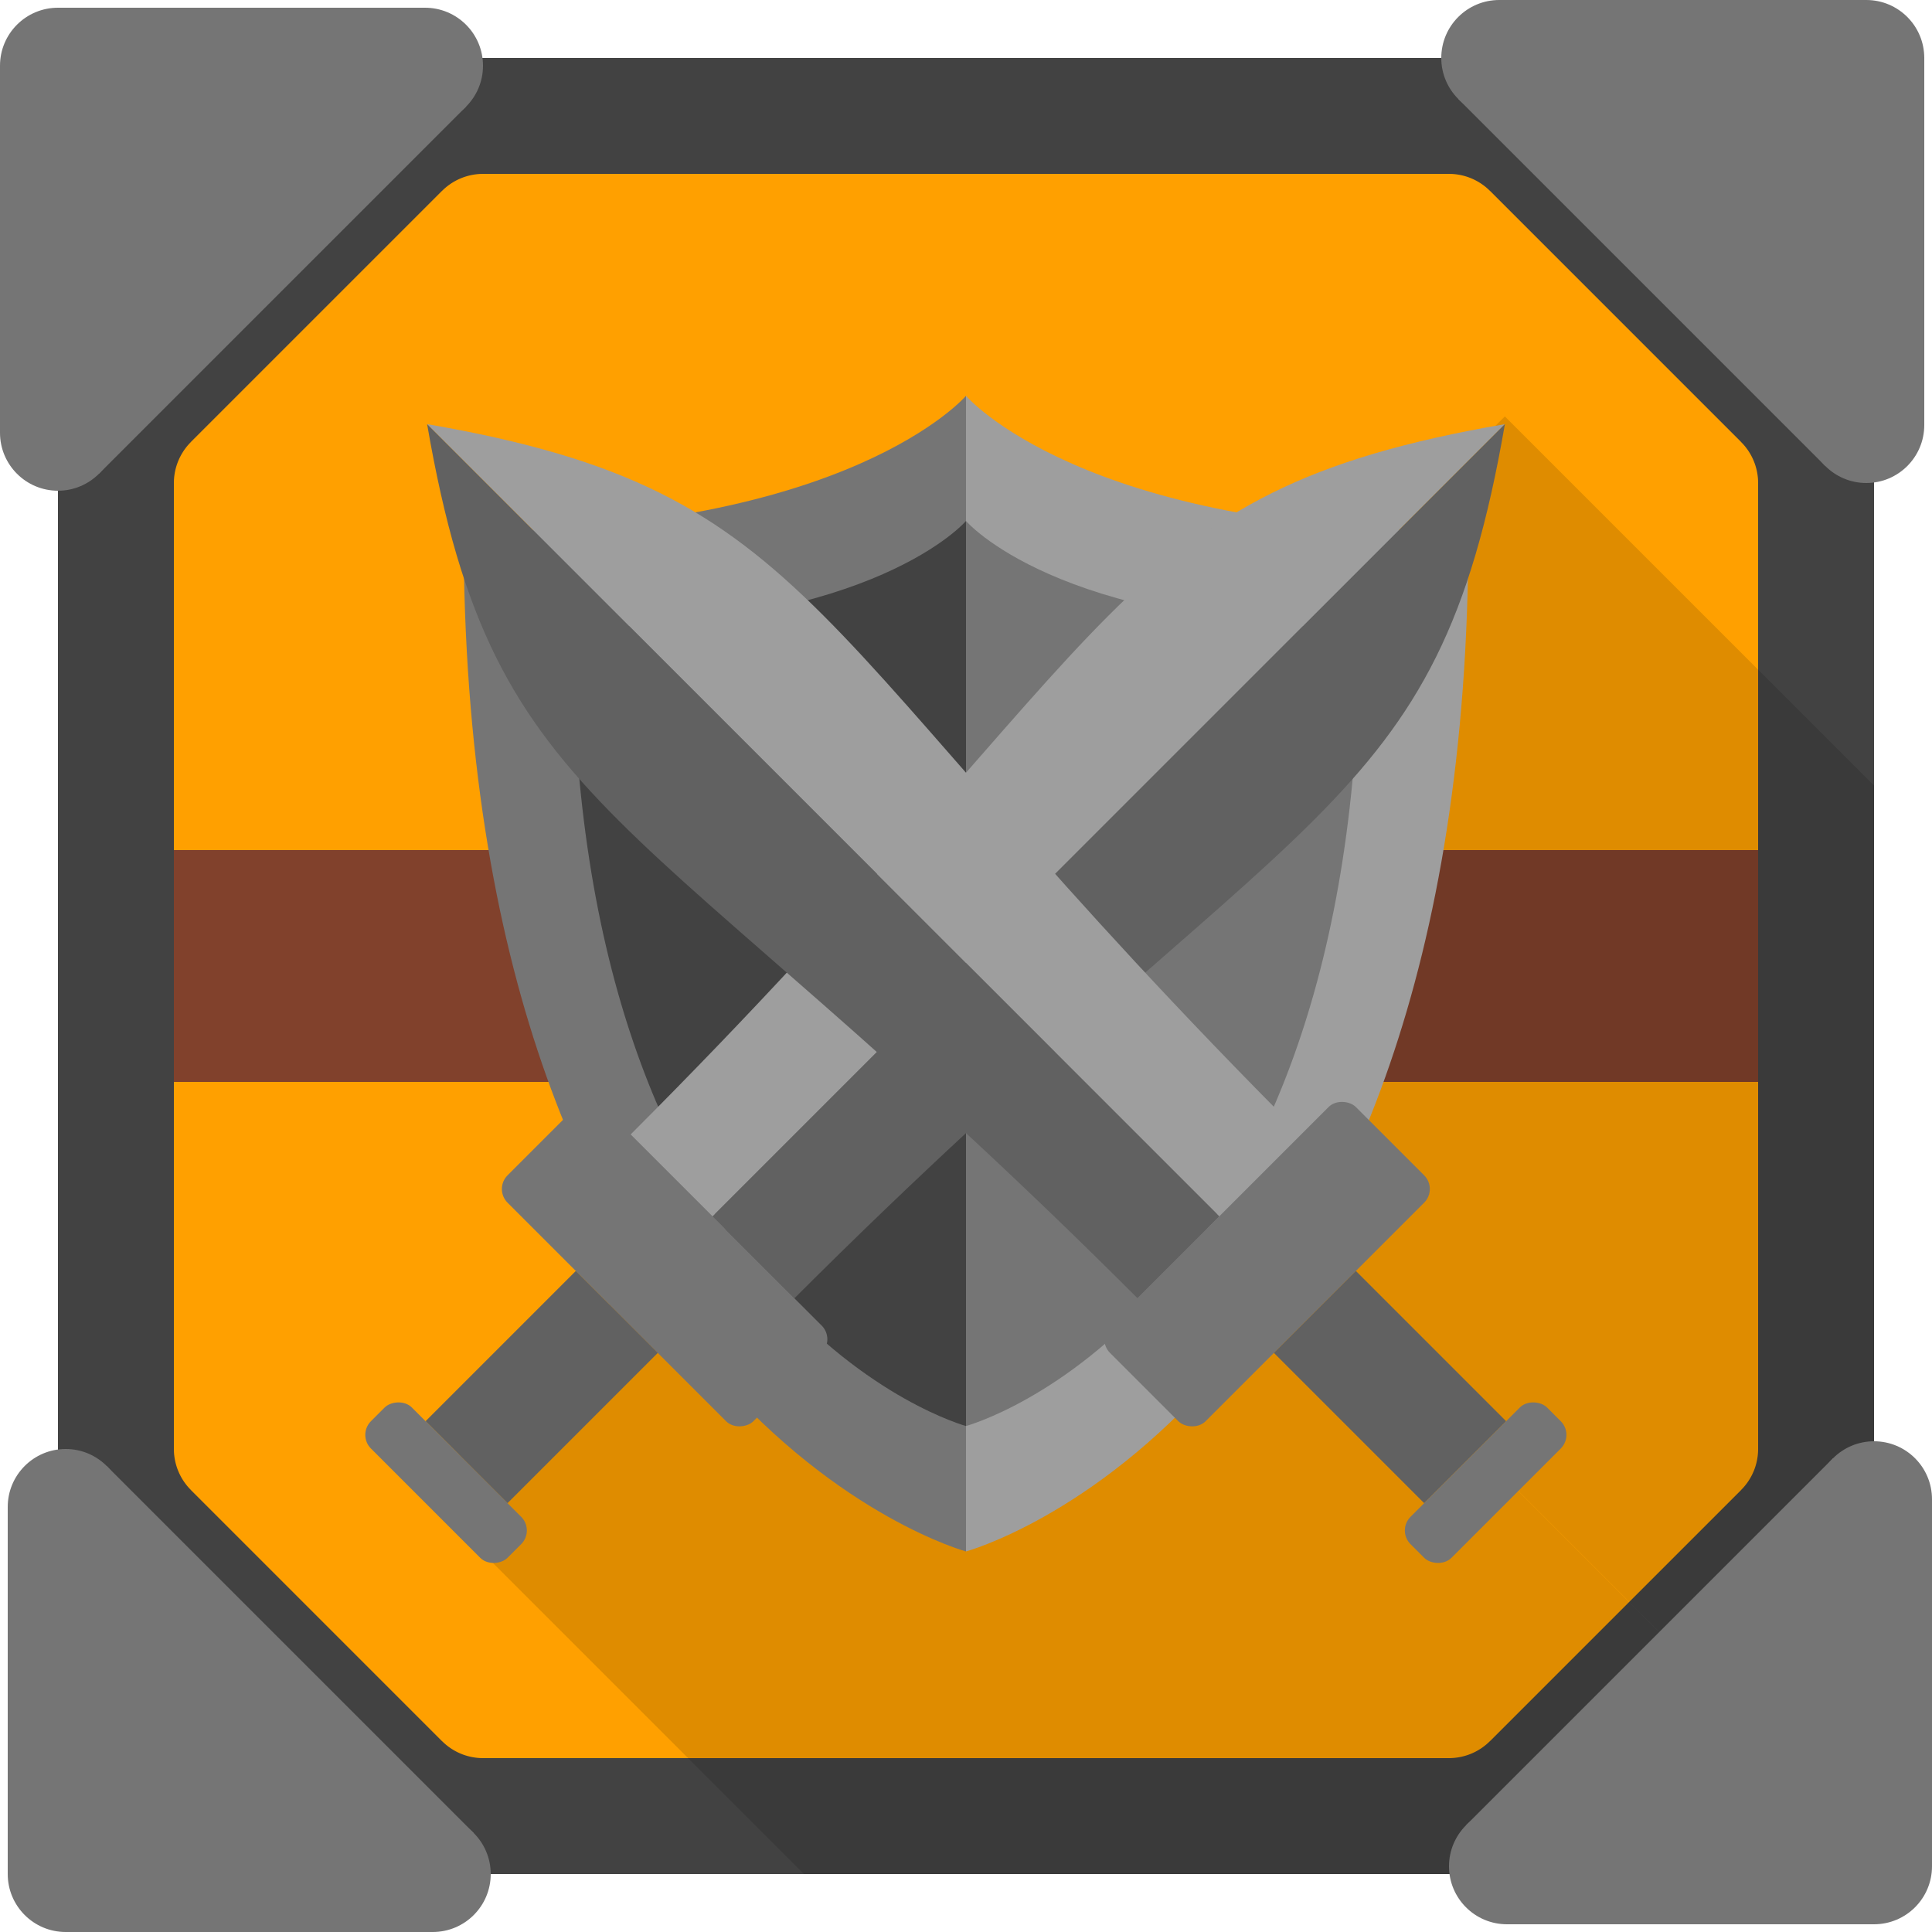 <?xml version="1.0" encoding="UTF-8" standalone="no"?>
<!-- Created with Inkscape (http://www.inkscape.org/) -->

<svg
   xmlns:dc="http://purl.org/dc/elements/1.1/"
   xmlns:cc="http://creativecommons.org/ns#"
   xmlns:rdf="http://www.w3.org/1999/02/22-rdf-syntax-ns#"
   xmlns:svg="http://www.w3.org/2000/svg"
   xmlns="http://www.w3.org/2000/svg"
   xmlns:sodipodi="http://sodipodi.sourceforge.net/DTD/sodipodi-0.dtd"
   xmlns:inkscape="http://www.inkscape.org/namespaces/inkscape"
   width="1000"
   height="1000"
   viewBox="0 0 1000 1000"
   id="svg2"
   version="1.1"
   inkscape:version="0.91 r13725"
   sodipodi:docname="app_icon.svg"
   inkscape:export-filename="D:\Brandon\Desktop\hs-icons\app_icon.png"
   inkscape:export-xdpi="40.851059"
   inkscape:export-ydpi="40.851059">
  <defs
     id="defs4">
    <filter
       style="color-interpolation-filters:sRGB;"
       inkscape:label="Diffuse Light"
       id="filter9490">
      <feFlood
         flood-opacity="0.498"
         flood-color="rgb(0,0,0)"
         result="flood"
         id="feFlood9492" />
      <feComposite
         in="flood"
         in2="SourceGraphic"
         operator="in"
         result="composite1"
         id="feComposite9494" />
      <feGaussianBlur
         in="composite1"
         stdDeviation="1"
         result="blur"
         id="feGaussianBlur9496" />
      <feOffset
         dx="1.38778e-016"
         dy="4"
         result="offset"
         id="feOffset9498" />
      <feComposite
         in="SourceGraphic"
         in2="offset"
         operator="over"
         result="fbSourceGraphic"
         id="feComposite9500" />
      <feColorMatrix
         result="fbSourceGraphicAlpha"
         in="fbSourceGraphic"
         values="0 0 0 -1 0 0 0 0 -1 0 0 0 0 -1 0 0 0 0 1 0"
         id="feColorMatrix15206" />
      <feGaussianBlur
         id="feGaussianBlur15208"
         in="fbSourceGraphic"
         stdDeviation="1"
         result="blur" />
      <feDiffuseLighting
         id="feDiffuseLighting15210"
         diffuseConstant="1"
         surfaceScale="10"
         lighting-color="rgb(255,255,255)"
         result="diffuse">
        <feDistantLight
           id="feDistantLight15212"
           elevation="0"
           azimuth="270" />
      </feDiffuseLighting>
      <feComposite
         id="feComposite15214"
         in2="diffuse"
         in="diffuse"
         operator="arithmetic"
         k1="1"
         result="composite1" />
      <feComposite
         id="feComposite15216"
         in2="fbSourceGraphic"
         in="composite1"
         k1="1"
         operator="arithmetic"
         k3="1"
         result="composite2" />
    </filter>
    <filter
       style="color-interpolation-filters:sRGB;"
       inkscape:label="Diffuse Light"
       id="filter9502">
      <feFlood
         flood-opacity="0.498"
         flood-color="rgb(0,0,0)"
         result="flood"
         id="feFlood9504" />
      <feComposite
         in="flood"
         in2="SourceGraphic"
         operator="in"
         result="composite1"
         id="feComposite9506" />
      <feGaussianBlur
         in="composite1"
         stdDeviation="1"
         result="blur"
         id="feGaussianBlur9508" />
      <feOffset
         dx="1.38778e-016"
         dy="4"
         result="offset"
         id="feOffset9510" />
      <feComposite
         in="SourceGraphic"
         in2="offset"
         operator="over"
         result="fbSourceGraphic"
         id="feComposite9512" />
      <feColorMatrix
         result="fbSourceGraphicAlpha"
         in="fbSourceGraphic"
         values="0 0 0 -1 0 0 0 0 -1 0 0 0 0 -1 0 0 0 0 1 0"
         id="feColorMatrix15218" />
      <feGaussianBlur
         id="feGaussianBlur15220"
         in="fbSourceGraphic"
         stdDeviation="1"
         result="blur" />
      <feDiffuseLighting
         id="feDiffuseLighting15222"
         diffuseConstant="1"
         surfaceScale="10"
         lighting-color="rgb(255,255,255)"
         result="diffuse">
        <feDistantLight
           id="feDistantLight15224"
           elevation="0"
           azimuth="270" />
      </feDiffuseLighting>
      <feComposite
         id="feComposite15226"
         in2="diffuse"
         in="diffuse"
         operator="arithmetic"
         k1="1"
         result="composite1" />
      <feComposite
         id="feComposite15228"
         in2="fbSourceGraphic"
         in="composite1"
         k1="1"
         operator="arithmetic"
         k3="1"
         result="composite2" />
    </filter>
    <filter
       style="color-interpolation-filters:sRGB;"
       inkscape:label="Diffuse Light"
       id="filter9514">
      <feFlood
         flood-opacity="0.498"
         flood-color="rgb(0,0,0)"
         result="flood"
         id="feFlood9516" />
      <feComposite
         in="flood"
         in2="SourceGraphic"
         operator="in"
         result="composite1"
         id="feComposite9518" />
      <feGaussianBlur
         in="composite1"
         stdDeviation="1"
         result="blur"
         id="feGaussianBlur9520" />
      <feOffset
         dx="1.38778e-016"
         dy="4"
         result="offset"
         id="feOffset9522" />
      <feComposite
         in="SourceGraphic"
         in2="offset"
         operator="over"
         result="fbSourceGraphic"
         id="feComposite9524" />
      <feColorMatrix
         result="fbSourceGraphicAlpha"
         in="fbSourceGraphic"
         values="0 0 0 -1 0 0 0 0 -1 0 0 0 0 -1 0 0 0 0 1 0"
         id="feColorMatrix15242" />
      <feGaussianBlur
         id="feGaussianBlur15244"
         in="fbSourceGraphic"
         stdDeviation="1"
         result="blur" />
      <feDiffuseLighting
         id="feDiffuseLighting15246"
         diffuseConstant="1"
         surfaceScale="10"
         lighting-color="rgb(255,255,255)"
         result="diffuse">
        <feDistantLight
           id="feDistantLight15248"
           elevation="0"
           azimuth="270" />
      </feDiffuseLighting>
      <feComposite
         id="feComposite15250"
         in2="diffuse"
         in="diffuse"
         operator="arithmetic"
         k1="1"
         result="composite1" />
      <feComposite
         id="feComposite15252"
         in2="fbSourceGraphic"
         in="composite1"
         k1="1"
         operator="arithmetic"
         k3="1"
         result="fbSourceGraphic" />
      <feColorMatrix
         result="fbSourceGraphicAlpha"
         in="fbSourceGraphic"
         values="0 0 0 -1 0 0 0 0 -1 0 0 0 0 -1 0 0 0 0 1 0"
         id="feColorMatrix15266" />
      <feGaussianBlur
         id="feGaussianBlur15268"
         in="fbSourceGraphic"
         stdDeviation="1"
         result="blur" />
      <feDiffuseLighting
         id="feDiffuseLighting15270"
         diffuseConstant="1"
         surfaceScale="10"
         lighting-color="rgb(255,255,255)"
         result="diffuse">
        <feDistantLight
           id="feDistantLight15272"
           elevation="0"
           azimuth="270" />
      </feDiffuseLighting>
      <feComposite
         id="feComposite15274"
         in2="diffuse"
         in="diffuse"
         operator="arithmetic"
         k1="1"
         result="composite1" />
      <feComposite
         id="feComposite15276"
         in2="fbSourceGraphic"
         in="composite1"
         k1="1"
         operator="arithmetic"
         k3="1"
         result="composite2" />
    </filter>
    <filter
       style="color-interpolation-filters:sRGB;"
       inkscape:label="Diffuse Light"
       id="filter9526">
      <feFlood
         flood-opacity="0.498"
         flood-color="rgb(0,0,0)"
         result="flood"
         id="feFlood9528" />
      <feComposite
         in="flood"
         in2="SourceGraphic"
         operator="in"
         result="composite1"
         id="feComposite9530" />
      <feGaussianBlur
         in="composite1"
         stdDeviation="1"
         result="blur"
         id="feGaussianBlur9532" />
      <feOffset
         dx="1.38778e-016"
         dy="4"
         result="offset"
         id="feOffset9534" />
      <feComposite
         in="SourceGraphic"
         in2="offset"
         operator="over"
         result="fbSourceGraphic"
         id="feComposite9536" />
      <feColorMatrix
         result="fbSourceGraphicAlpha"
         in="fbSourceGraphic"
         values="0 0 0 -1 0 0 0 0 -1 0 0 0 0 -1 0 0 0 0 1 0"
         id="feColorMatrix15230" />
      <feGaussianBlur
         id="feGaussianBlur15232"
         in="fbSourceGraphic"
         stdDeviation="1"
         result="blur" />
      <feDiffuseLighting
         id="feDiffuseLighting15234"
         diffuseConstant="1"
         surfaceScale="10"
         lighting-color="rgb(255,255,255)"
         result="diffuse">
        <feDistantLight
           id="feDistantLight15236"
           elevation="0"
           azimuth="270" />
      </feDiffuseLighting>
      <feComposite
         id="feComposite15238"
         in2="diffuse"
         in="diffuse"
         operator="arithmetic"
         k1="1"
         result="composite1" />
      <feComposite
         id="feComposite15240"
         in2="fbSourceGraphic"
         in="composite1"
         k1="1"
         operator="arithmetic"
         k3="1"
         result="composite2" />
    </filter>
    <filter
       style="color-interpolation-filters:sRGB;"
       inkscape:label="Diffuse Light"
       id="filter9538">
      <feFlood
         flood-opacity="0.498"
         flood-color="rgb(0,0,0)"
         result="flood"
         id="feFlood9540" />
      <feComposite
         in="flood"
         in2="SourceGraphic"
         operator="in"
         result="composite1"
         id="feComposite9542" />
      <feGaussianBlur
         in="composite1"
         stdDeviation="1"
         result="blur"
         id="feGaussianBlur9544" />
      <feOffset
         dx="1.38778e-016"
         dy="4"
         result="offset"
         id="feOffset9546" />
      <feComposite
         in="SourceGraphic"
         in2="offset"
         operator="over"
         result="fbSourceGraphic"
         id="feComposite9548" />
      <feColorMatrix
         result="fbSourceGraphicAlpha"
         in="fbSourceGraphic"
         values="0 0 0 -1 0 0 0 0 -1 0 0 0 0 -1 0 0 0 0 1 0"
         id="feColorMatrix15182" />
      <feGaussianBlur
         id="feGaussianBlur15184"
         in="fbSourceGraphic"
         stdDeviation="1"
         result="blur" />
      <feDiffuseLighting
         id="feDiffuseLighting15186"
         diffuseConstant="1"
         surfaceScale="10"
         lighting-color="rgb(255,255,255)"
         result="diffuse">
        <feDistantLight
           id="feDistantLight15188"
           elevation="0"
           azimuth="270" />
      </feDiffuseLighting>
      <feComposite
         id="feComposite15190"
         in2="diffuse"
         in="diffuse"
         operator="arithmetic"
         k1="1"
         result="composite1" />
      <feComposite
         id="feComposite15192"
         in2="fbSourceGraphic"
         in="composite1"
         k1="1"
         operator="arithmetic"
         k3="1"
         result="composite2" />
    </filter>
    <filter
       style="color-interpolation-filters:sRGB;"
       inkscape:label="Diffuse Light"
       id="filter9550">
      <feFlood
         flood-opacity="0.498"
         flood-color="rgb(0,0,0)"
         result="flood"
         id="feFlood9552" />
      <feComposite
         in="flood"
         in2="SourceGraphic"
         operator="in"
         result="composite1"
         id="feComposite9554" />
      <feGaussianBlur
         in="composite1"
         stdDeviation="1"
         result="blur"
         id="feGaussianBlur9556" />
      <feOffset
         dx="1.38778e-016"
         dy="4"
         result="offset"
         id="feOffset9558" />
      <feComposite
         in="SourceGraphic"
         in2="offset"
         operator="over"
         result="fbSourceGraphic"
         id="feComposite9560" />
      <feColorMatrix
         result="fbSourceGraphicAlpha"
         in="fbSourceGraphic"
         values="0 0 0 -1 0 0 0 0 -1 0 0 0 0 -1 0 0 0 0 1 0"
         id="feColorMatrix15170" />
      <feGaussianBlur
         id="feGaussianBlur15172"
         in="fbSourceGraphic"
         stdDeviation="1"
         result="blur" />
      <feDiffuseLighting
         id="feDiffuseLighting15174"
         diffuseConstant="1"
         surfaceScale="10"
         lighting-color="rgb(255,255,255)"
         result="diffuse">
        <feDistantLight
           id="feDistantLight15176"
           elevation="0"
           azimuth="270" />
      </feDiffuseLighting>
      <feComposite
         id="feComposite15178"
         in2="diffuse"
         in="diffuse"
         operator="arithmetic"
         k1="1"
         result="composite1" />
      <feComposite
         id="feComposite15180"
         in2="fbSourceGraphic"
         in="composite1"
         k1="1"
         operator="arithmetic"
         k3="1"
         result="composite2" />
    </filter>
    <filter
       style="color-interpolation-filters:sRGB;"
       inkscape:label="Diffuse Light"
       id="filter9562">
      <feFlood
         flood-opacity="0.498"
         flood-color="rgb(0,0,0)"
         result="flood"
         id="feFlood9564" />
      <feComposite
         in="flood"
         in2="SourceGraphic"
         operator="in"
         result="composite1"
         id="feComposite9566" />
      <feGaussianBlur
         in="composite1"
         stdDeviation="1"
         result="blur"
         id="feGaussianBlur9568" />
      <feOffset
         dx="1.38778e-016"
         dy="4"
         result="offset"
         id="feOffset9570" />
      <feComposite
         in="SourceGraphic"
         in2="offset"
         operator="over"
         result="fbSourceGraphic"
         id="feComposite9572" />
      <feColorMatrix
         result="fbSourceGraphicAlpha"
         in="fbSourceGraphic"
         values="0 0 0 -1 0 0 0 0 -1 0 0 0 0 -1 0 0 0 0 1 0"
         id="feColorMatrix15194" />
      <feGaussianBlur
         id="feGaussianBlur15196"
         in="fbSourceGraphic"
         stdDeviation="1"
         result="blur" />
      <feDiffuseLighting
         id="feDiffuseLighting15198"
         diffuseConstant="1"
         surfaceScale="10"
         lighting-color="rgb(255,255,255)"
         result="diffuse">
        <feDistantLight
           id="feDistantLight15200"
           elevation="0"
           azimuth="270" />
      </feDiffuseLighting>
      <feComposite
         id="feComposite15202"
         in2="diffuse"
         in="diffuse"
         operator="arithmetic"
         k1="1"
         result="composite1" />
      <feComposite
         id="feComposite15204"
         in2="fbSourceGraphic"
         in="composite1"
         k1="1"
         operator="arithmetic"
         k3="1"
         result="composite2" />
    </filter>
    <filter
       style="color-interpolation-filters:sRGB;"
       inkscape:label="Diffuse Light"
       id="filter15254">
      <feGaussianBlur
         in="SourceGraphic"
         stdDeviation="1"
         result="blur"
         id="feGaussianBlur15256" />
      <feDiffuseLighting
         diffuseConstant="1"
         surfaceScale="10"
         lighting-color="rgb(255,255,255)"
         result="diffuse"
         id="feDiffuseLighting15258">
        <feDistantLight
           elevation="0"
           azimuth="270"
           id="feDistantLight15260" />
      </feDiffuseLighting>
      <feComposite
         in="diffuse"
         in2="diffuse"
         operator="arithmetic"
         k1="1"
         result="composite1"
         id="feComposite15262" />
      <feComposite
         in="composite1"
         in2="SourceGraphic"
         k1="1"
         operator="arithmetic"
         k3="1"
         result="composite2"
         id="feComposite15264" />
    </filter>
  </defs>
  <sodipodi:namedview
     id="base"
     pagecolor="#ffffff"
     bordercolor="#666666"
     borderopacity="1.0"
     inkscape:pageopacity="0.0"
     inkscape:pageshadow="2"
     inkscape:zoom="0.5"
     inkscape:cx="155.65283"
     inkscape:cy="405.35907"
     inkscape:document-units="px"
     inkscape:current-layer="layer1"
     showgrid="true"
     units="px"
     inkscape:window-width="1680"
     inkscape:window-height="987"
     inkscape:window-x="-8"
     inkscape:window-y="-8"
     inkscape:window-maximized="1">
    <inkscape:grid
       type="xygrid"
       id="grid4136" />
  </sodipodi:namedview>
  <g
     inkscape:label="Layer 1"
     inkscape:groupmode="layer"
     id="layer1"
     transform="translate(0,-52.362)">
    <path
       style="fill:#424242;fill-rule:evenodd;stroke:none;stroke-width:1px;stroke-linecap:butt;stroke-linejoin:miter;stroke-opacity:1;fill-opacity:1;filter:url(#filter15254)"
       d="m 30,82.362 0,940 940,0 0,-940 z"
       id="path4362"
       inkscape:connector-curvature="0" />
    <path
       style="fill:#ffa000;fill-rule:evenodd;stroke:none;stroke-width:1px;stroke-linecap:butt;stroke-linejoin:miter;stroke-opacity:1;fill-opacity:1"
       d="M 250 90 A 30 30 0 0 0 247.006 90.152 A 30 30 0 0 0 244.041 90.604 A 30 30 0 0 0 241.135 91.35 A 30 30 0 0 0 238.32 92.379 A 30 30 0 0 0 235.621 93.688 A 30 30 0 0 0 233.066 95.256 A 30 30 0 0 0 230.68 97.074 A 30 30 0 0 0 228.777 98.826 L 228.762 98.809 L 98.781 228.781 L 98.801 228.799 A 30 30 0 0 0 96.787 231.021 A 30 30 0 0 0 95.006 233.434 A 30 30 0 0 0 93.475 236.012 A 30 30 0 0 0 92.207 238.73 A 30 30 0 0 0 91.219 241.561 A 30 30 0 0 0 90.518 244.477 A 30 30 0 0 0 90.111 247.447 A 30 30 0 0 0 90 250 L 90 750 A 30 30 0 0 0 90.152 752.994 A 30 30 0 0 0 90.604 755.959 A 30 30 0 0 0 91.35 758.863 A 30 30 0 0 0 91.35 758.865 A 30 30 0 0 0 92.379 761.68 A 30 30 0 0 0 93.688 764.379 A 30 30 0 0 0 95.256 766.934 A 30 30 0 0 0 97.072 769.318 A 30 30 0 0 0 97.074 769.32 A 30 30 0 0 0 98.826 771.223 L 98.809 771.238 L 228.781 901.219 L 228.799 901.199 A 30 30 0 0 0 231.021 903.213 A 30 30 0 0 0 233.434 904.994 A 30 30 0 0 0 236.012 906.525 A 30 30 0 0 0 238.73 907.793 A 30 30 0 0 0 241.561 908.781 A 30 30 0 0 0 244.477 909.482 A 30 30 0 0 0 247.447 909.889 A 30 30 0 0 0 250 910 L 750 910 A 30 30 0 0 0 752.994 909.848 A 30 30 0 0 0 755.959 909.396 A 30 30 0 0 0 758.863 908.65 A 30 30 0 0 0 758.865 908.65 A 30 30 0 0 0 761.68 907.621 A 30 30 0 0 0 764.379 906.312 A 30 30 0 0 0 766.934 904.744 A 30 30 0 0 0 769.318 902.928 A 30 30 0 0 0 769.32 902.926 A 30 30 0 0 0 771.223 901.174 L 771.238 901.191 L 901.219 771.219 L 901.199 771.201 A 30 30 0 0 0 903.213 768.979 A 30 30 0 0 0 904.994 766.566 A 30 30 0 0 0 906.525 763.988 A 30 30 0 0 0 907.793 761.27 A 30 30 0 0 0 908.781 758.439 A 30 30 0 0 0 909.482 755.523 A 30 30 0 0 0 909.889 752.553 A 30 30 0 0 0 910 750 L 910 250 A 30 30 0 0 0 909.848 247.006 A 30 30 0 0 0 909.396 244.041 A 30 30 0 0 0 908.65 241.137 A 30 30 0 0 0 908.65 241.135 A 30 30 0 0 0 907.621 238.32 A 30 30 0 0 0 906.312 235.621 A 30 30 0 0 0 904.744 233.066 A 30 30 0 0 0 902.928 230.682 A 30 30 0 0 0 902.926 230.68 A 30 30 0 0 0 901.174 228.777 L 901.191 228.762 L 771.219 98.781 L 771.201 98.801 A 30 30 0 0 0 768.979 96.787 A 30 30 0 0 0 766.566 95.006 A 30 30 0 0 0 763.988 93.475 A 30 30 0 0 0 761.27 92.207 A 30 30 0 0 0 758.439 91.219 A 30 30 0 0 0 755.523 90.518 A 30 30 0 0 0 752.553 90.111 A 30 30 0 0 0 750 90 L 250 90 z "
       transform="translate(0,52.362)"
       id="path4384" />
    <path
       style="fill:#81412c;fill-rule:evenodd;stroke:none;stroke-width:1px;stroke-linecap:butt;stroke-linejoin:miter;stroke-opacity:1;fill-opacity:1"
       d="m 90,492.362 0,120 820,0 0,-120 z"
       id="path4438"
       inkscape:connector-curvature="0" />
  </g>
  <g
     inkscape:groupmode="layer"
     id="layer2"
     inkscape:label="Corners"
     style="display:inline">
    <path
       style="fill:#000000;fill-opacity:0.125;fill-rule:evenodd;stroke:none;stroke-width:1px;stroke-linecap:butt;stroke-linejoin:miter;stroke-opacity:1"
       d="M 778.918 215.547 L 503.227 489.043 L 970 955.814 L 970 410 L 970 406.629 L 778.918 215.547 z M 503.227 489.043 L 318.969 671.836 L 218.076 771.936 L 416.141 970 L 420 970 L 425 970 L 970 970 L 970 956.064 L 503.227 489.043 z M 318.969 671.836 L 503.217 489.033 L 218 772 L 318.969 671.836 z "
       id="path9574" />
    <g
       transform="translate(0,-52.362)"
       id="g4244"
       style="filter:url(#filter9514)">
      <circle
         r="30"
         cy="272.362"
         cx="30"
         id="path4228"
         style="fill:#757575;fill-opacity:1;stroke:none;stroke-width:0.999;stroke-linecap:square;stroke-linejoin:miter;stroke-miterlimit:4;stroke-dasharray:none;stroke-opacity:1" />
      <circle
         r="30"
         cy="82.362"
         cx="30"
         id="path4230"
         style="fill:#757575;fill-opacity:1;stroke:none;stroke-width:0.999;stroke-linecap:square;stroke-linejoin:miter;stroke-miterlimit:4;stroke-dasharray:none;stroke-opacity:1" />
      <circle
         r="30"
         cy="82.362"
         cx="220"
         id="path4232"
         style="fill:#757575;fill-opacity:1;stroke:none;stroke-width:0.999;stroke-linecap:square;stroke-linejoin:miter;stroke-miterlimit:4;stroke-dasharray:none;stroke-opacity:1" />
      <path
         inkscape:connector-curvature="0"
         id="path4242"
         d="m 0,272.362 0,-190 30,-30 190,0 21.211,51.219 -189.973,189.973 z"
         style="fill:#757575;fill-opacity:1;fill-rule:evenodd;stroke:none;stroke-width:1px;stroke-linecap:butt;stroke-linejoin:miter;stroke-opacity:1" />
    </g>
    <g
       transform="matrix(0,1,-1,0,1052.362,4e-6)"
       id="g4244-0"
       style="filter:url(#filter9526)">
      <circle
         r="30"
         cy="272.362"
         cx="30"
         id="path4228-9"
         style="fill:#757575;fill-opacity:1;stroke:none;stroke-width:0.999;stroke-linecap:square;stroke-linejoin:miter;stroke-miterlimit:4;stroke-dasharray:none;stroke-opacity:1" />
      <circle
         r="30"
         cy="82.362"
         cx="30"
         id="path4230-9"
         style="fill:#757575;fill-opacity:1;stroke:none;stroke-width:0.999;stroke-linecap:square;stroke-linejoin:miter;stroke-miterlimit:4;stroke-dasharray:none;stroke-opacity:1" />
      <circle
         r="30"
         cy="82.362"
         cx="220"
         id="path4232-0"
         style="fill:#757575;fill-opacity:1;stroke:none;stroke-width:0.999;stroke-linecap:square;stroke-linejoin:miter;stroke-miterlimit:4;stroke-dasharray:none;stroke-opacity:1" />
      <path
         inkscape:connector-curvature="0"
         id="path4242-3"
         d="m 0,272.362 0,-190 30,-30 190,0 21.211,51.219 -189.973,189.973 z"
         style="fill:#757575;fill-opacity:1;fill-rule:evenodd;stroke:none;stroke-width:1px;stroke-linecap:butt;stroke-linejoin:miter;stroke-opacity:1" />
    </g>
    <g
       transform="matrix(0,-1,1,0,-52.362,1000)"
       id="g4244-6"
       style="filter:url(#filter9502)">
      <circle
         r="30"
         cy="272.362"
         cx="30"
         id="path4228-6"
         style="fill:#757575;fill-opacity:1;stroke:none;stroke-width:0.999;stroke-linecap:square;stroke-linejoin:miter;stroke-miterlimit:4;stroke-dasharray:none;stroke-opacity:1" />
      <circle
         r="30"
         cy="82.362"
         cx="30"
         id="path4230-4"
         style="fill:#757575;fill-opacity:1;stroke:none;stroke-width:0.999;stroke-linecap:square;stroke-linejoin:miter;stroke-miterlimit:4;stroke-dasharray:none;stroke-opacity:1" />
      <circle
         r="30"
         cy="82.362"
         cx="220"
         id="path4232-04"
         style="fill:#757575;fill-opacity:1;stroke:none;stroke-width:0.999;stroke-linecap:square;stroke-linejoin:miter;stroke-miterlimit:4;stroke-dasharray:none;stroke-opacity:1" />
      <path
         inkscape:connector-curvature="0"
         id="path4242-1"
         d="m 0,272.362 0,-190 30,-30 190,0 21.211,51.219 -189.973,189.973 z"
         style="fill:#757575;fill-opacity:1;fill-rule:evenodd;stroke:none;stroke-width:1px;stroke-linecap:butt;stroke-linejoin:miter;stroke-opacity:1" />
    </g>
    <g
       transform="matrix(-1,0,0,-1,1000,1052.362)"
       id="g4244-3"
       style="filter:url(#filter9490)">
      <circle
         r="30"
         cy="272.362"
         cx="30"
         id="path4228-91"
         style="fill:#757575;fill-opacity:1;stroke:none;stroke-width:0.999;stroke-linecap:square;stroke-linejoin:miter;stroke-miterlimit:4;stroke-dasharray:none;stroke-opacity:1" />
      <circle
         r="30"
         cy="82.362"
         cx="30"
         id="path4230-8"
         style="fill:#757575;fill-opacity:1;stroke:none;stroke-width:0.999;stroke-linecap:square;stroke-linejoin:miter;stroke-miterlimit:4;stroke-dasharray:none;stroke-opacity:1" />
      <circle
         r="30"
         cy="82.362"
         cx="220"
         id="path4232-7"
         style="fill:#757575;fill-opacity:1;stroke:none;stroke-width:0.999;stroke-linecap:square;stroke-linejoin:miter;stroke-miterlimit:4;stroke-dasharray:none;stroke-opacity:1" />
      <path
         inkscape:connector-curvature="0"
         id="path4242-2"
         d="m 0,272.362 0,-190 30,-30 190,0 21.211,51.219 -189.973,189.973 z"
         style="fill:#757575;fill-opacity:1;fill-rule:evenodd;stroke:none;stroke-width:1px;stroke-linecap:butt;stroke-linejoin:miter;stroke-opacity:1" />
    </g>
  </g>
  <g
     inkscape:groupmode="layer"
     id="layer3"
     inkscape:label="Shield">
    <g
       id="g4463"
       style="filter:url(#filter9550)">
      <path
         sodipodi:nodetypes="cccc"
         inkscape:connector-curvature="0"
         id="path4441"
         d="m 500,200.875 c 0,0 -60.011,70.371 -260.046,70.371 C 239.954,728.655 500,799.026 500,799.026 Z"
         style="fill:#757575;fill-rule:evenodd;stroke:none;stroke-width:0.938px;stroke-linecap:butt;stroke-linejoin:miter;stroke-opacity:1;fill-opacity:1" />
      <path
         sodipodi:nodetypes="cccc"
         inkscape:connector-curvature="0"
         id="path4443"
         d="m 500,200.875 c 0,0 60.011,70.371 260.046,70.371 C 760.046,728.655 500,799.026 500,799.026 Z"
         style="fill:#9e9e9e;fill-rule:evenodd;stroke:none;stroke-width:0.938px;stroke-linecap:butt;stroke-linejoin:miter;stroke-opacity:1;fill-opacity:1" />
      <path
         sodipodi:nodetypes="cccc"
         inkscape:connector-curvature="0"
         id="path4441-5"
         d="m 500,265.652 c 0,0 -46.998,55.112 -203.659,55.112 0,358.229 203.659,413.341 203.659,413.341 z"
         style="fill:#424242;fill-opacity:1;fill-rule:evenodd;stroke:none;stroke-width:0.735px;stroke-linecap:butt;stroke-linejoin:miter;stroke-opacity:1" />
      <path
         sodipodi:nodetypes="cccc"
         inkscape:connector-curvature="0"
         id="path4443-3"
         d="m 500,265.652 c 0,0 46.998,55.112 203.659,55.112 0,358.229 -203.659,413.341 -203.659,413.341 z"
         style="fill:#757575;fill-opacity:1;fill-rule:evenodd;stroke:none;stroke-width:0.735px;stroke-linecap:butt;stroke-linejoin:miter;stroke-opacity:1" />
    </g>
  </g>
  <g
     inkscape:groupmode="layer"
     id="layer4"
     inkscape:label="Swords">
    <g
       id="g5226"
       style="filter:url(#filter9538)">
      <path
         sodipodi:nodetypes="cccc"
         inkscape:connector-curvature="0"
         id="path4470"
         d="M 778.927,215.535 368.805,625.657 c 0,0 -21.213,-21.213 -42.426,-42.426 C 588.008,321.601 573.866,250.891 778.927,215.535 Z"
         style="fill:#9e9e9e;fill-opacity:1;fill-rule:evenodd;stroke:none;stroke-width:1px;stroke-linecap:butt;stroke-linejoin:miter;stroke-opacity:1" />
      <path
         sodipodi:nodetypes="cccc"
         inkscape:connector-curvature="0"
         id="path4474"
         d="M 778.927,215.535 368.805,625.657 411.16,668.013 C 672.861,406.454 743.571,420.596 778.927,215.535 Z"
         style="fill:#616161;fill-opacity:1;fill-rule:evenodd;stroke:none;stroke-width:1px;stroke-linecap:butt;stroke-linejoin:miter;stroke-opacity:1" />
      <rect
         transform="matrix(-0.707,-0.707,-0.707,0.707,0,0)"
         ry="10"
         y="181.622"
         x="-793.191"
         height="70"
         width="180"
         id="rect4484"
         style="fill:#757575;fill-opacity:1;stroke:none;stroke-width:0.999;stroke-linecap:square;stroke-linejoin:miter;stroke-miterlimit:4;stroke-dasharray:none;stroke-opacity:1" />
      <rect
         transform="matrix(-0.707,-0.707,-0.707,0.707,0,0)"
         ry="0"
         y="251.622"
         x="-733.191"
         height="110"
         width="60"
         id="rect4486"
         style="fill:#616161;fill-opacity:1;stroke:none;stroke-width:0.999;stroke-linecap:square;stroke-linejoin:miter;stroke-miterlimit:4;stroke-dasharray:none;stroke-opacity:1" />
      <rect
         transform="matrix(-0.707,-0.707,-0.707,0.707,0,0)"
         ry="10"
         y="361.622"
         x="-753.191"
         height="30"
         width="100"
         id="rect4488"
         style="fill:#757575;fill-opacity:1;stroke:none;stroke-width:0.999;stroke-linecap:square;stroke-linejoin:miter;stroke-miterlimit:4;stroke-dasharray:none;stroke-opacity:1" />
    </g>
    <g
       id="g5219"
       style="filter:url(#filter9562)">
      <path
         sodipodi:nodetypes="cccc"
         inkscape:connector-curvature="0"
         id="path4470-1"
         d="M 221.073,215.536 631.195,625.658 c 0,0 21.213,-21.213 42.426,-42.426 C 411.992,321.602 426.134,250.891 221.073,215.536 Z"
         style="fill:#9e9e9e;fill-opacity:1;fill-rule:evenodd;stroke:none;stroke-width:1px;stroke-linecap:butt;stroke-linejoin:miter;stroke-opacity:1" />
      <path
         sodipodi:nodetypes="cccc"
         inkscape:connector-curvature="0"
         id="path4474-3"
         d="M 221.073,215.536 631.195,625.658 588.839,668.013 C 327.139,406.455 256.428,420.597 221.073,215.536 Z"
         style="fill:#616161;fill-opacity:1;fill-rule:evenodd;stroke:none;stroke-width:1px;stroke-linecap:butt;stroke-linejoin:miter;stroke-opacity:1" />
      <rect
         transform="matrix(0.707,-0.707,0.707,0.707,0,0)"
         ry="10"
         y="888.729"
         x="-86.085"
         height="70"
         width="180"
         id="rect4484-4"
         style="fill:#757575;fill-opacity:1;stroke:none;stroke-width:0.999;stroke-linecap:square;stroke-linejoin:miter;stroke-miterlimit:4;stroke-dasharray:none;stroke-opacity:1" />
      <rect
         transform="matrix(0.707,-0.707,0.707,0.707,0,0)"
         ry="0"
         y="958.729"
         x="-26.085"
         height="110"
         width="60"
         id="rect4486-0"
         style="fill:#616161;fill-opacity:1;stroke:none;stroke-width:0.999;stroke-linecap:square;stroke-linejoin:miter;stroke-miterlimit:4;stroke-dasharray:none;stroke-opacity:1" />
      <rect
         transform="matrix(0.707,-0.707,0.707,0.707,0,0)"
         ry="10"
         y="1068.729"
         x="-46.085"
         height="30"
         width="100"
         id="rect4488-2"
         style="fill:#757575;fill-opacity:1;stroke:none;stroke-width:0.999;stroke-linecap:square;stroke-linejoin:miter;stroke-miterlimit:4;stroke-dasharray:none;stroke-opacity:1" />
    </g>
  </g>
</svg>
